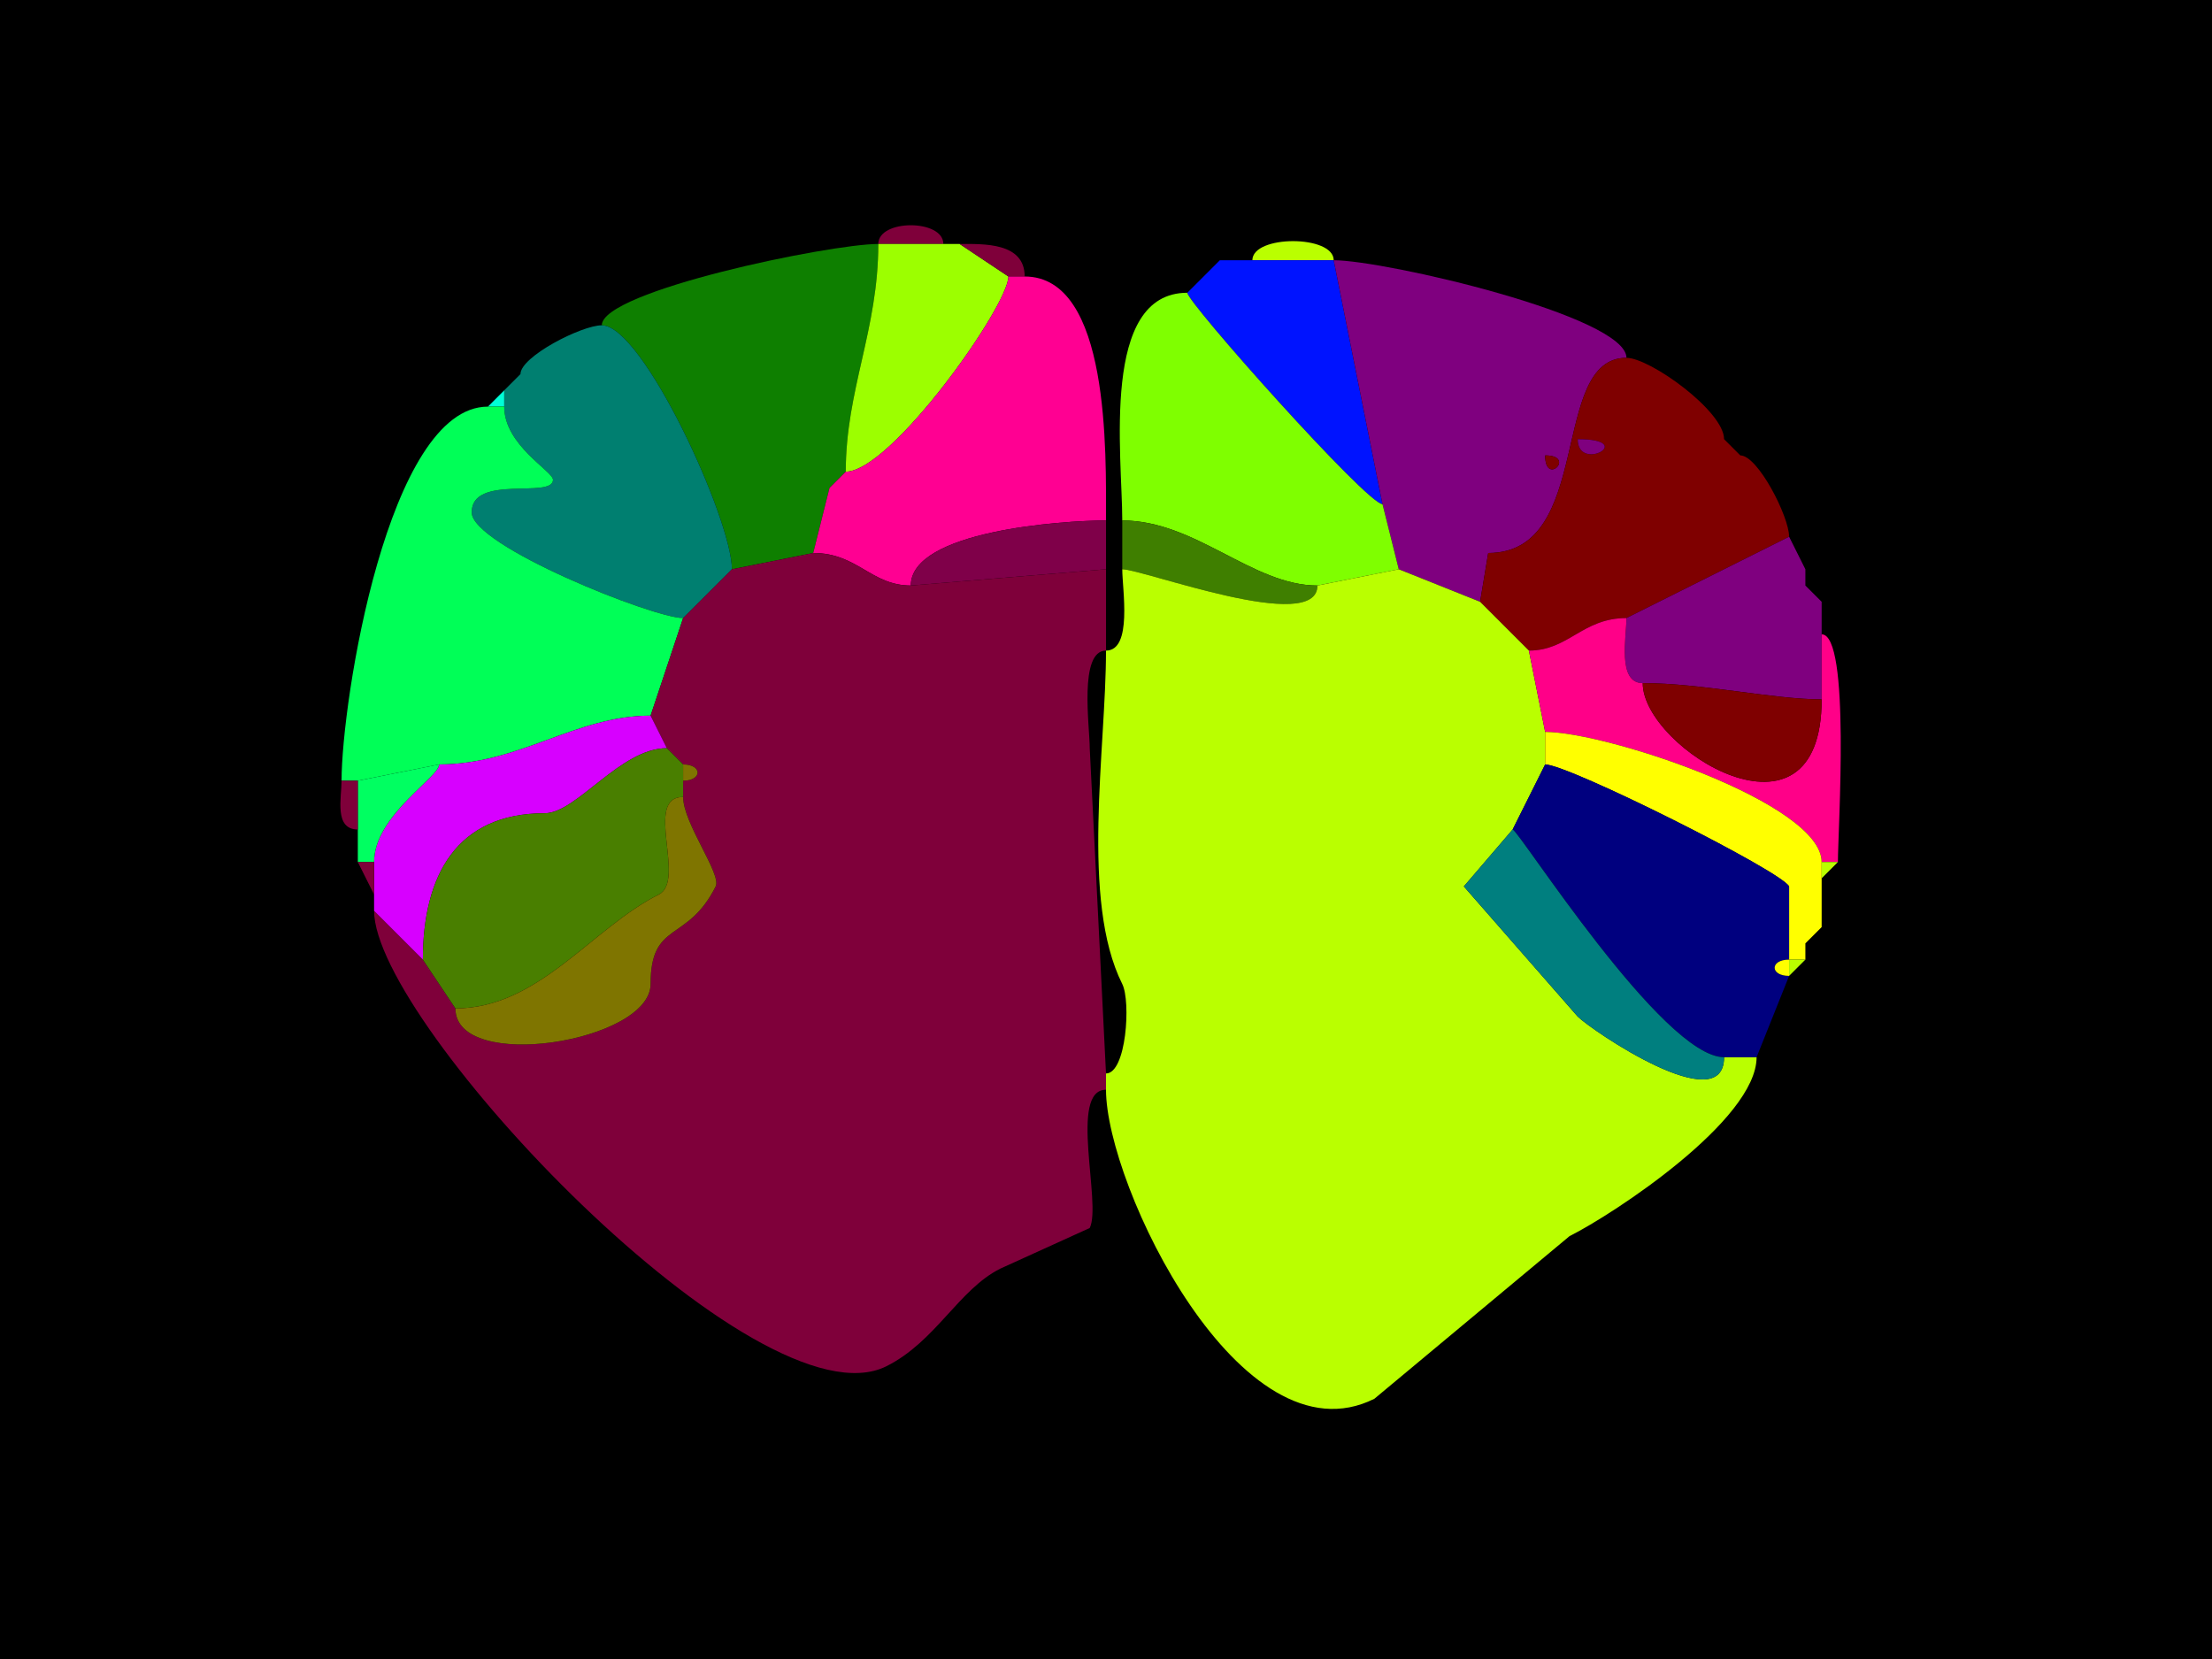 <svg xmlns="http://www.w3.org/2000/svg" xmlns:xlink="http://www.w3.org/1999/xlink" height="102" width="136">
<g>
<rect width="136" height="102" fill="#000000"  stroke-width="0" /> 
<path  fill="#7F003A" stroke-width="0" stroke="#7F003A" d = " M54 15 L58,15 C58,13.465 54,13.465 54,15  Z"/>

<path  fill="#0E7F00" stroke-width="0" stroke="#0E7F00" d = " M50 34 L45,35 C45,31.96 39.528,20 37,20 37,17.892 51.018,15 54,15 54,20.28 52,23.97 52,29 52,29 51,30 51,30 51,30 50,34 50,34  Z"/>

<path  fill="#9CFF00" stroke-width="0" stroke="#9CFF00" d = " M62 17 C62,18.808 54.785,29 52,29 52,23.97 54,20.28 54,15 54,15 58,15 58,15 58,15 59,15 59,15 59,15 62,17 62,17  Z"/>

<path  fill="#7F003A" stroke-width="0" stroke="#7F003A" d = " M62 17 L63,17 C63,14.891 60.465,15 59,15 59,15 62,17 62,17  Z"/>

<path  fill="#BAFF00" stroke-width="0" stroke="#BAFF00" d = " M77 16 L82,16 C82,14.434 77,14.434 77,16  Z"/>

<path  fill="#BAFF00" stroke-width="0" stroke="#BAFF00" d = " M75 16 L74,17 C74,17 75,16 75,16  Z"/>

<path  fill="#0013FF" stroke-width="0" stroke="#0013FF" d = " M73 18 C73,18.607 84.045,31 85,31 85,31 82,16 82,16 82,16 77,16 77,16 77,16 75,16 75,16 75,16 74,17 74,17 74,17 73,18 73,18  Z"/>

<path  fill-rule="evenodd" fill="#7F007F" stroke-width="0" stroke="#7F007F" d = " M95 28 C95,29.93 96.93,28 95,28  M86 35 L91,37 C91,37 91.5,34 91.5,34 98.037,34 95.227,22 100,22 100,19.437 85.136,16 82,16 82,16 85,31 85,31 85,31 86,35 86,35  Z"/>

<path  fill="#FF0092" stroke-width="0" stroke="#FF0092" d = " M50 34 C52.72,34 53.553,36 56,36 56,32.642 65.315,32 68,32 68,27.877 68.258,17 63,17 63,17 62,17 62,17 62,18.808 54.785,29 52,29 52,29 51,30 51,30 51,30 50,34 50,34  Z"/>

<path  fill="#7FFF00" stroke-width="0" stroke="#7FFF00" d = " M86 35 L81,36 C77.001,36 73.514,32 69,32 69,28.014 67.649,18 73,18 73,18.607 84.045,31 85,31 85,31 86,35 86,35  Z"/>

<path  fill="#007F70" stroke-width="0" stroke="#007F70" d = " M45 35 L42,38 C40.166,38 29,33.558 29,31.5 29,29.128 34,30.686 34,29.5 34,28.967 31,27.382 31,25 31,25 31,24 31,24 31,24 32,23 32,23 32,21.923 35.762,20 37,20 39.528,20 45,31.96 45,35  Z"/>

<path  fill-rule="evenodd" fill="#7F0000" stroke-width="0" stroke="#7F0000" d = " M97 27 C97,29.091 100.746,27 97,27  M100 38 C97.28,38 96.447,40 94,40 94,40 91,37 91,37 91,37 91.5,34 91.5,34 98.037,34 95.227,22 100,22 101.442,22 106,25.274 106,27 106,27 107,28 107,28 108.077,28 110,31.762 110,33 110,33 100,38 100,38  Z"/>

<path  fill="#00FFD7" stroke-width="0" stroke="#00FFD7" d = " M32 23 L31,24 C31,24 32,23 32,23  Z"/>

<path  fill="#00FFD7" stroke-width="0" stroke="#00FFD7" d = " M30 25 L31,25 C31,25 31,24 31,24 31,24 30,25 30,25  Z"/>

<path  fill="#00FF57" stroke-width="0" stroke="#00FF57" d = " M21 48 L22,48 C22,48 27,47 27,47 31.946,47 35.377,44 40,44 40,44 42,38 42,38 40.166,38 29,33.558 29,31.5 29,29.128 34,30.686 34,29.5 34,28.967 31,27.382 31,25 31,25 30,25 30,25 23.847,25 21,43.144 21,48  Z"/>

<path  fill="#7F007F" stroke-width="0" stroke="#7F007F" d = " M97 27 C97,29.091 100.746,27 97,27  Z"/>

<path  fill="#7F007F" stroke-width="0" stroke="#7F007F" d = " M106 27 L107,28 C107,28 106,27 106,27  Z"/>

<path  fill="#7F0000" stroke-width="0" stroke="#7F0000" d = " M95 28 C95,29.93 96.93,28 95,28  Z"/>

<path  fill="#9CFF00" stroke-width="0" stroke="#9CFF00" d = " M52 29 L51,30 C51,30 52,29 52,29  Z"/>

<path  fill="#7F0049" stroke-width="0" stroke="#7F0049" d = " M68 35 L56,36 C56,32.642 65.315,32 68,32 68,32 68,35 68,35  Z"/>

<path  fill="#3F7F00" stroke-width="0" stroke="#3F7F00" d = " M69 35 C70.296,35 81,39.049 81,36 77.001,36 73.514,32 69,32 69,32 69,35 69,35  Z"/>

<path  fill="#7F007F" stroke-width="0" stroke="#7F007F" d = " M101 42 C104.642,42 109.002,43 112,43 112,43 112,39 112,39 112,39 112,37 112,37 112,37 111,36 111,36 111,36 111,35 111,35 111,35 110,33 110,33 110,33 100,38 100,38 100,39.145 99.421,42 101,42  Z"/>

<path  fill="#FF0088" stroke-width="0" stroke="#FF0088" d = " M110 33 L111,35 C111,35 110,33 110,33  Z"/>

<path  fill="#7F003A" stroke-width="0" stroke="#7F003A" d = " M68 66 L68,67 C65.692,67 67.743,74.013 67,75.5 67,75.5 61.5,78 61.5,78 58.95,79.275 57.529,82.485 54.5,84 46.62,87.94 23,62.961 23,56 23,56 26,59 26,59 26,59 28,62 28,62 28,65.981 40,64.062 40,60.5 40,56.587 42.256,57.988 44,54.5 44.378,53.745 42,50.618 42,49 42,49 42,48 42,48 43.186,48 43.186,47 42,47 42,47 41,46 41,46 41,46 40,44 40,44 40,44 42,38 42,38 42,38 45,35 45,35 45,35 50,34 50,34 52.72,34 53.553,36 56,36 56,36 68,35 68,35 68,35 68,40 68,40 66.316,40 67,44.679 67,46 67,46 68,66 68,66  Z"/>

<path  fill="#BAFF00" stroke-width="0" stroke="#BAFF00" d = " M68 66 L68,67 C68,72.867 76.291,90.104 84.5,86 84.5,86 96.5,76 96.5,76 99.207,74.646 108,68.87 108,65 108,65 106,65 106,65 106,68.888 97.848,63.348 97,62.5 97,62.5 90,54.5 90,54.5 90,54.5 93,51 93,51 93,51 95,47 95,47 95,47 95,45 95,45 95,45 94,40 94,40 94,40 91,37 91,37 91,37 86,35 86,35 86,35 81,36 81,36 81,39.049 70.296,35 69,35 69,36.234 69.643,40 68,40 68,46.052 66.426,55.352 69,60.5 69.536,61.573 69.251,66 68,66  Z"/>

<path  fill="#FF0088" stroke-width="0" stroke="#FF0088" d = " M111 36 L112,37 C112,37 111,36 111,36  Z"/>

<path  fill="#FF0088" stroke-width="0" stroke="#FF0088" d = " M112 53 L113,53 C113,51.009 113.793,39 112,39 112,39 112,43 112,43 112,52.834 101,46.029 101,42 99.421,42 100,39.145 100,38 97.28,38 96.447,40 94,40 94,40 95,45 95,45 98.783,45 112,49.389 112,53  Z"/>

<path  fill="#7F0000" stroke-width="0" stroke="#7F0000" d = " M101 42 C104.642,42 109.002,43 112,43 112,52.834 101,46.029 101,42  Z"/>

<path  fill="#D700FF" stroke-width="0" stroke="#D700FF" d = " M23 56 L26,59 C26,53.847 28.058,50 33.5,50 35.446,50 38.148,46 41,46 41,46 40,44 40,44 35.377,44 31.946,47 27,47 27,47.801 23,50.143 23,53 23,53 23,55 23,55 23,55 23,56 23,56  Z"/>

<path  fill="#FFFF00" stroke-width="0" stroke="#FFFF00" d = " M110 59 L111,59 C111,59 111,58 111,58 111,58 112,57 112,57 112,57 112,54 112,54 112,54 112,53 112,53 112,49.389 98.783,45 95,45 95,45 95,47 95,47 96.432,47 109.53,53.561 110,54.5 110,54.5 110,59 110,59  Z"/>

<path  fill="#497F00" stroke-width="0" stroke="#497F00" d = " M26 59 L28,62 C33.12,62 36.401,57.049 40.5,55 42.216,54.142 39.545,49 42,49 42,49 42,48 42,48 42,48 42,47 42,47 42,47 41,46 41,46 38.148,46 35.446,50 33.5,50 28.058,50 26,53.847 26,59  Z"/>

<path  fill="#00FF61" stroke-width="0" stroke="#00FF61" d = " M22 53 L23,53 C23,50.143 27,47.801 27,47 27,47 22,48 22,48 22,48 22,51 22,51 22,51 22,53 22,53  Z"/>

<path  fill="#7F7500" stroke-width="0" stroke="#7F7500" d = " M42 47 C43.186,47 43.186,48 42,48 42,48 42,47 42,47  Z"/>

<path  fill="#00007F" stroke-width="0" stroke="#00007F" d = " M106 65 L108,65 C108,65 110,60 110,60 108.814,60 108.814,59 110,59 110,59 110,54.5 110,54.5 109.53,53.561 96.432,47 95,47 95,47 93,51 93,51 93.355,51 102.224,65 106,65  Z"/>

<path  fill="#7F003A" stroke-width="0" stroke="#7F003A" d = " M22 48 L22,51 C20.527,51 21,49.048 21,48 21,48 22,48 22,48  Z"/>

<path  fill="#7F7500" stroke-width="0" stroke="#7F7500" d = " M42 49 C39.545,49 42.216,54.142 40.5,55 36.401,57.049 33.12,62 28,62 28,65.981 40,64.062 40,60.5 40,56.587 42.256,57.988 44,54.5 44.378,53.745 42,50.618 42,49  Z"/>

<path  fill="#007F7F" stroke-width="0" stroke="#007F7F" d = " M93 51 C93.355,51 102.224,65 106,65 106,68.888 97.848,63.348 97,62.5 97,62.5 90,54.5 90,54.5 90,54.5 93,51 93,51  Z"/>

<path  fill="#7F003A" stroke-width="0" stroke="#7F003A" d = " M23 53 L23,55 C23,55 22,53 22,53 22,53 23,53 23,53  Z"/>

<path  fill="#BAFF00" stroke-width="0" stroke="#BAFF00" d = " M113 53 L112,54 C112,54 112,53 112,53 112,53 113,53 113,53  Z"/>

<path  fill="#BAFF00" stroke-width="0" stroke="#BAFF00" d = " M112 57 L111,58 C111,58 112,57 112,57  Z"/>

<path  fill="#FFFF00" stroke-width="0" stroke="#FFFF00" d = " M110 59 C108.814,59 108.814,60 110,60 110,60 110,59 110,59  Z"/>

<path  fill="#BAFF00" stroke-width="0" stroke="#BAFF00" d = " M111 59 L110,60 C110,60 110,59 110,59 110,59 111,59 111,59  Z"/>

</g>
</svg>
